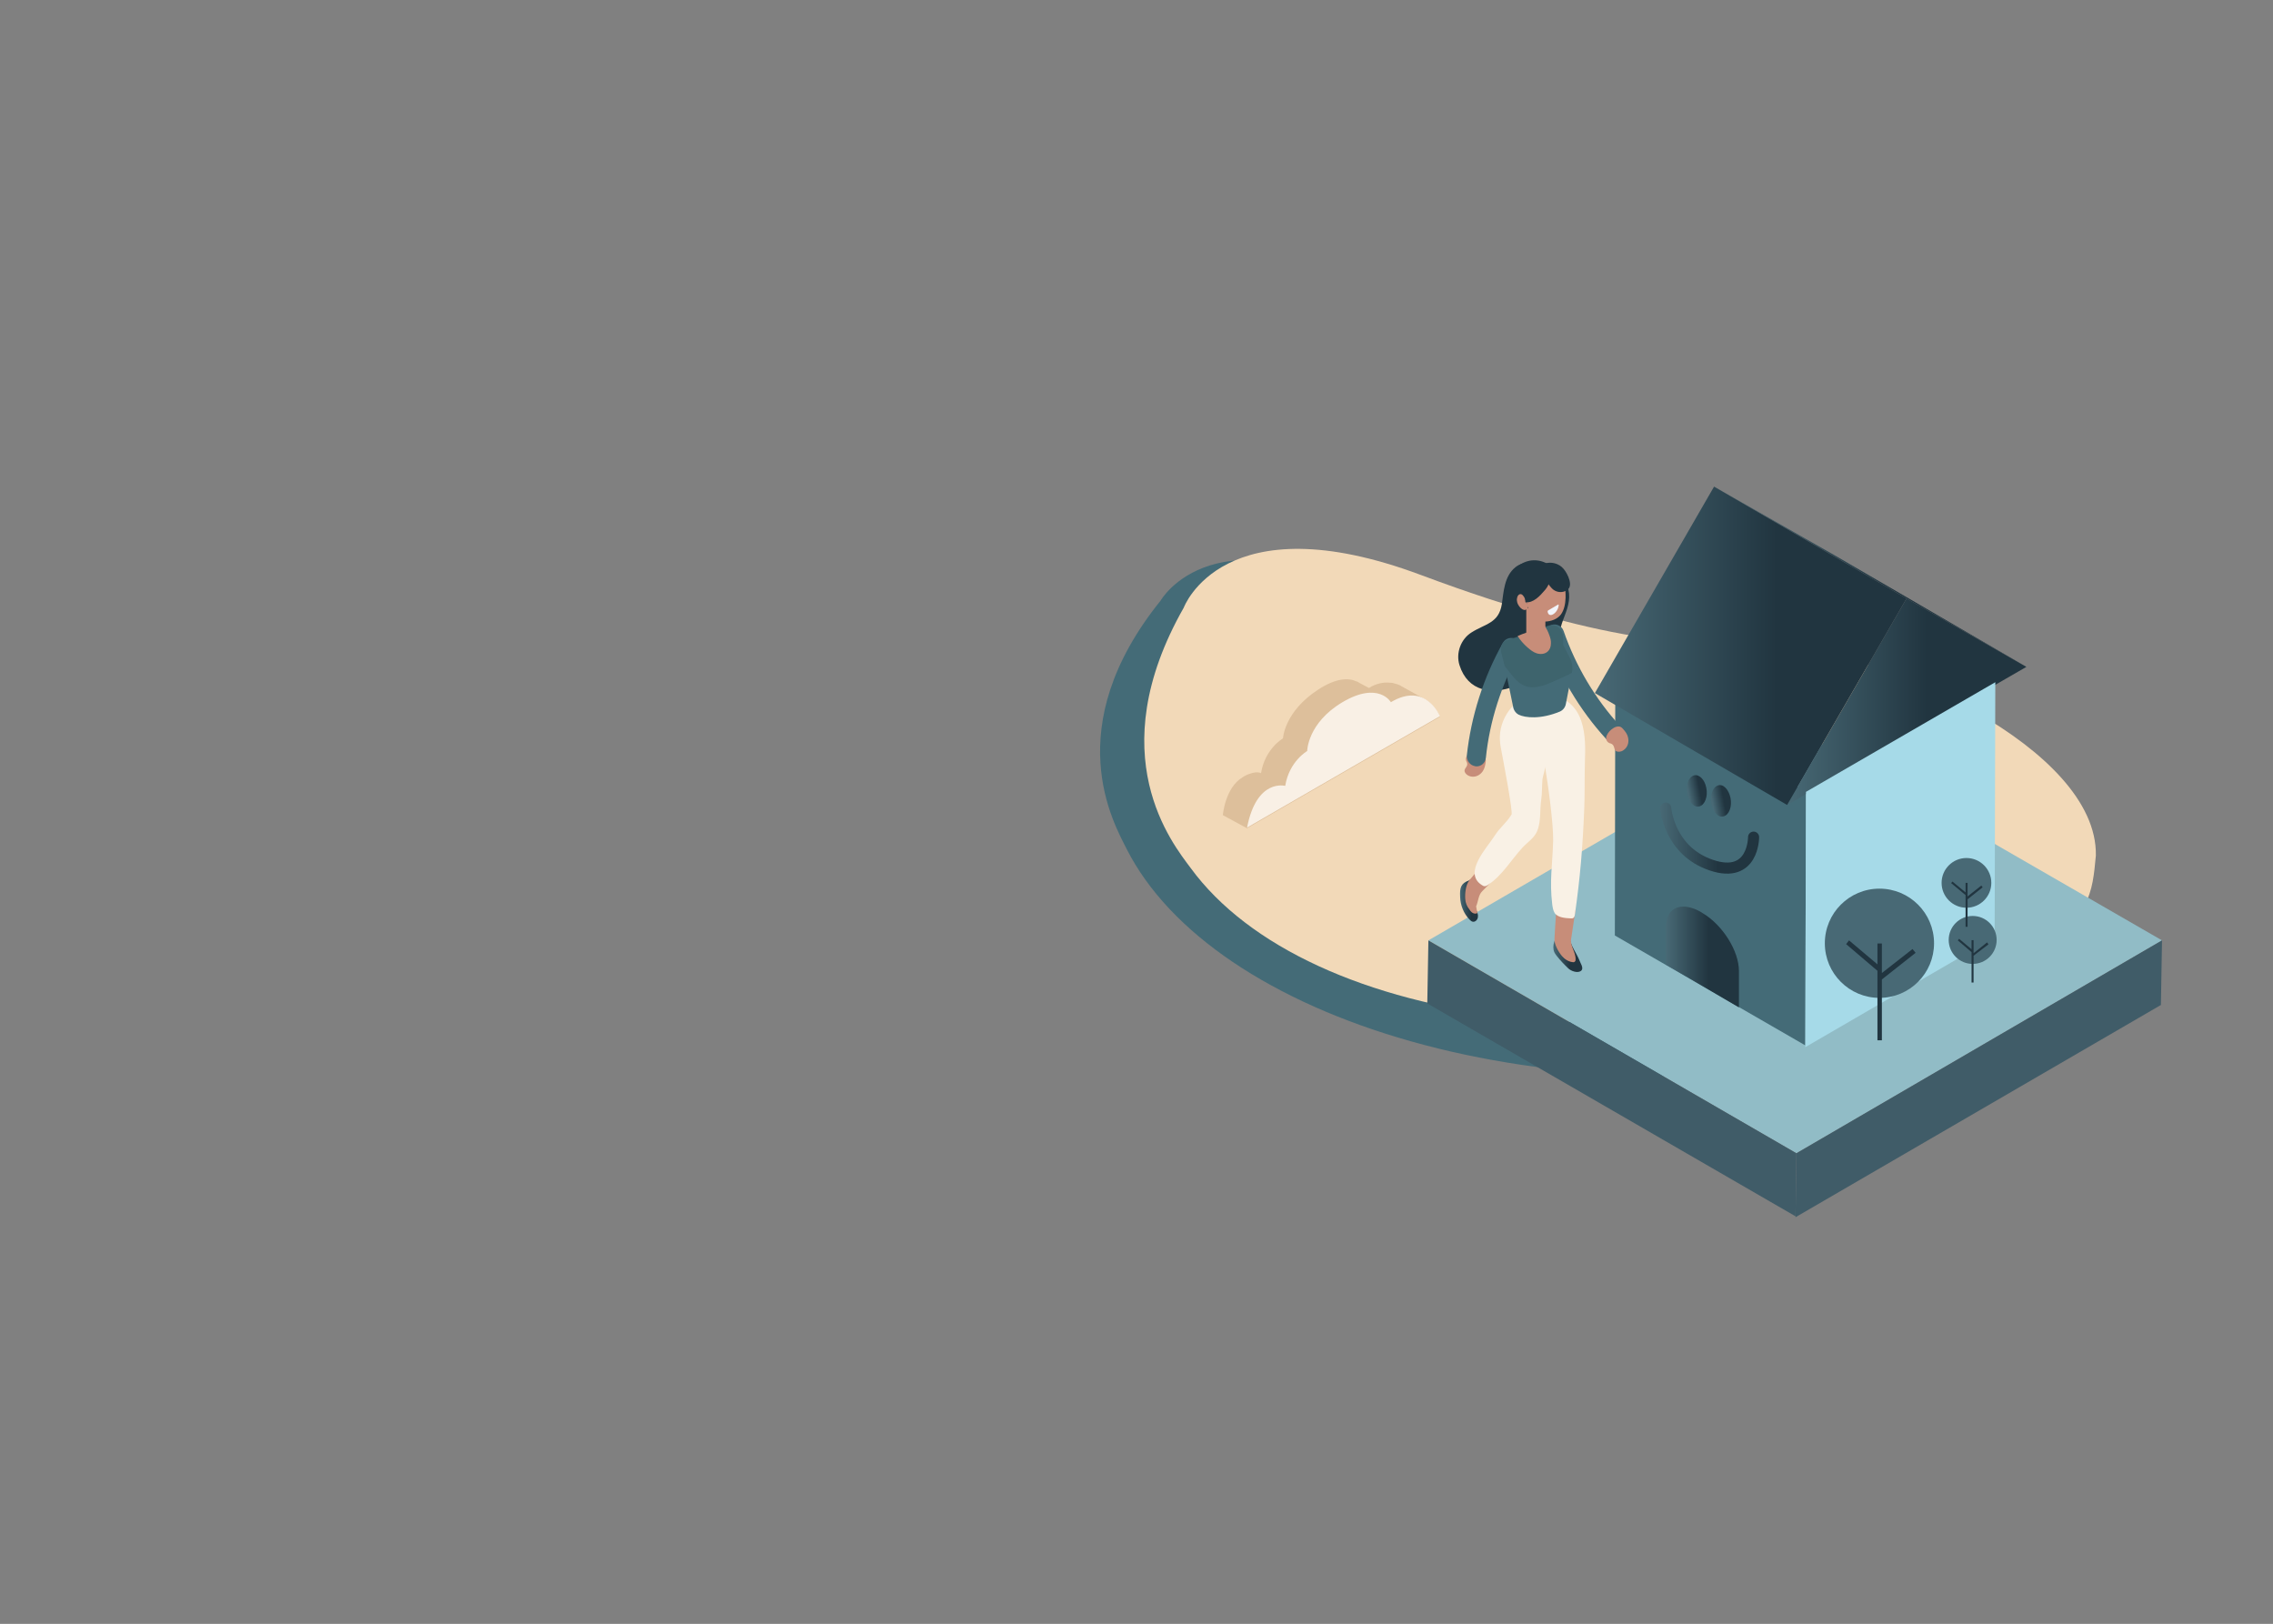 <?xml version="1.0" encoding="utf-8"?>
<!-- Generator: Adobe Illustrator 24.2.1, SVG Export Plug-In . SVG Version: 6.00 Build 0)  -->
<svg version="1.1" id="Layer_1" xmlns="http://www.w3.org/2000/svg" xmlns:xlink="http://www.w3.org/1999/xlink" x="0px" y="0px"
	 viewBox="0 0 1024 731.5" style="enable-background:new 0 0 1024 731.5;" xml:space="preserve">
<rect x="0" y="0" width="1024" height="731.5" fill="#808080" stroke="none"/>
<style type="text/css">
	.st0{fill:#446B77;}
	.st1{fill:#F2D9B8;}
	.st2{fill:url(#SVGID_1_);}
	.st3{fill:none;}
	.st4{fill:#91BCC6;}
	.st5{fill:#405C68;}
	.st6{fill:url(#SVGID_2_);}
	.st7{fill:url(#SVGID_3_);}
	.st8{fill:url(#SVGID_4_);}
	.st9{fill:#A6DAE8;}
	.st10{fill:url(#SVGID_5_);}
	.st11{fill:none;stroke:url(#SVGID_6_);stroke-width:5;stroke-linecap:round;stroke-linejoin:round;stroke-miterlimit:10;}
	.st12{fill:url(#SVGID_7_);}
	.st13{fill:url(#SVGID_8_);}
	.st14{fill:#486975;}
	.st15{fill:#213540;}
	.st16{fill:#DDBF9B;}
	.st17{fill:#F9F0E5;}
	.st18{fill:url(#SVGID_9_);}
	.st19{fill:#C78D79;}
	.st20{fill:#3772CE;}
	.st21{fill:url(#SVGID_10_);}
	.st22{fill:#F9F1E5;}
	.st23{fill:#E2E8F2;}
	.st24{fill:#F2F4FA;}
	.st25{opacity:0.59;}
	.st26{fill:#3A5E66;}
</style>
<path id="XMLID_1_" class="st0" d="M522.9,270.5c0,0,24.3-42.9,103.7,2.6s112.9,48.7,151.9,57.1c39,8.3,125.5,64,117.1,110.2
	c-4.2,15.7-6.8,27.4-33.9,33.9c-168.5,33.1-315.8-16.3-354.1-91.8C501.7,370.8,476.8,327.7,522.9,270.5z"/>
<path id="XMLID_4_" class="st1" d="M533.3,273.7c0,0,17.7-48,106.8-14.7s124.1,31,165.5,33s139.5,44.6,138.6,93.4
	c-1.6,16.8-2.4,29.3-29.1,40.4c-167.3,62.2-326.8,36.2-378.7-34.8C528.4,380.2,495.5,340.2,533.3,273.7z"/>
<g>
	<g>
		
			<linearGradient id="SVGID_1_" gradientUnits="userSpaceOnUse" x1="375.1" y1="4311.505" x2="375.1" y2="4308.505" gradientTransform="matrix(1 0 0 -1 0 3736)">
			<stop  offset="0" style="stop-color:#486975"/>
			<stop  offset="0.584" style="stop-color:#213540"/>
		</linearGradient>
		<path class="st2" d="M375.1-572.5c1.9,0,1.9-3,0-3S373.2-572.5,375.1-572.5L375.1-572.5z"/>
	</g>
</g>
<g>
	<line class="st3" x1="-1226.7" y1="1101.8" x2="-1170.5" y2="1132.5"/>
	<g>
		<line class="st3" x1="-1137.6" y1="1004.5" x2="-1081.4" y2="1035.2"/>
		<line class="st3" x1="-1086.2" y1="923.4" x2="-1030" y2="954.1"/>
		<line class="st3" x1="-857.8" y1="822.3" x2="-915.2" y2="790.8"/>
	</g>
</g>
<g>
	<g>
		<g>
			<polygon class="st4" points="974,423.6 809.3,519.5 643.5,423.6 808.2,328 			"/>
		</g>
		<g>
			<polygon class="st5" points="974,423.6 973.5,452.7 808.9,548.3 809.3,519.5 			"/>
		</g>
		<g>
			<polygon class="st5" points="809.3,519.5 808.9,547.9 643,452 643.5,423.6 			"/>
		</g>
	</g>
</g>
<g>
	<g>
		<g>
			<g>
				<g>
					<polygon class="st0" points="813.6,356.7 813.3,470.9 727.5,421.4 727.7,307.3 					"/>
				</g>
			</g>
		</g>
		<g>
			<g>
				<g>
					<g>
						
							<linearGradient id="SVGID_2_" gradientUnits="userSpaceOnUse" x1="805.133" y1="3419.924" x2="912.893" y2="3419.924" gradientTransform="matrix(1 0 0 -1 0 3736)">
							<stop  offset="0" style="stop-color:#486975"/>
							<stop  offset="0.584" style="stop-color:#213540"/>
						</linearGradient>
						<polygon class="st6" points="858.9,269.6 912.9,300.4 805.1,362.6 						"/>
					</g>
					<g>
						
							<linearGradient id="SVGID_3_" gradientUnits="userSpaceOnUse" x1="772.17" y1="3476.238" x2="912.893" y2="3476.238" gradientTransform="matrix(1 0 0 -1 0 3736)">
							<stop  offset="0" style="stop-color:#486975"/>
							<stop  offset="0.584" style="stop-color:#213540"/>
						</linearGradient>
						<polygon class="st7" points="858.9,269.6 772.2,219.2 826.1,249.9 912.9,300.4 						"/>
					</g>
					<g>
						
							<linearGradient id="SVGID_4_" gradientUnits="userSpaceOnUse" x1="718.467" y1="3445.127" x2="858.886" y2="3445.127" gradientTransform="matrix(1 0 0 -1 0 3736)">
							<stop  offset="0" style="stop-color:#486975"/>
							<stop  offset="0.584" style="stop-color:#213540"/>
						</linearGradient>
						<polygon class="st8" points="805.1,362.6 718.5,312.2 772.2,219.2 858.9,269.6 						"/>
					</g>
				</g>
			</g>
		</g>
		<g>
			<g>
				<polygon class="st9" points="898.9,307.3 898.6,422.2 813.3,471.7 813.6,356.7 				"/>
			</g>
		</g>
		<g>
			
				<linearGradient id="SVGID_5_" gradientUnits="userSpaceOnUse" x1="750.552" y1="2715.034" x2="783.463" y2="2715.034" gradientTransform="matrix(1 1.172 0 -1 0 2247.402)">
				<stop  offset="0" style="stop-color:#486975"/>
				<stop  offset="0.584" style="stop-color:#213540"/>
			</linearGradient>
			<path class="st10" d="M783.4,453.8l-32.9-19.3v-17c0-8.8,7.1-11.7,15.9-6.6l0.6,0.4c9,5.3,16.4,17,16.4,26.1V453.8z"/>
		</g>
		<g>
			
				<linearGradient id="SVGID_6_" gradientUnits="userSpaceOnUse" x1="747.915" y1="3198.937" x2="792.521" y2="3198.937" gradientTransform="matrix(1 0.338 0 -1 0 3318.684)">
				<stop  offset="0" style="stop-color:#486975"/>
				<stop  offset="0.584" style="stop-color:#213540"/>
			</linearGradient>
			<path class="st11" d="M750.4,364c0,0,1.4,19.2,20.5,25.7c19.2,6.5,19.1-12.6,19.1-12.6"/>
		</g>
	</g>
	<g>
		
			<linearGradient id="SVGID_7_" gradientUnits="userSpaceOnUse" x1="1593.737" y1="2544.758" x2="1604.997" y2="2544.758" gradientTransform="matrix(0.767 -0.233 -0.233 -1.233 131.438 3867.438)">
			<stop  offset="0" style="stop-color:#486975"/>
			<stop  offset="0.584" style="stop-color:#213540"/>
		</linearGradient>
		<path class="st12" d="M768.7,354.9c0.8,3.8-0.6,7.6-3,8.3c-2.4,0.8-4.9-1.8-5.6-5.6c-0.8-3.8,0.6-7.6,3-8.3
			C765.4,348.6,768,351.1,768.7,354.9z"/>
	</g>
	<g>
		
			<linearGradient id="SVGID_8_" gradientUnits="userSpaceOnUse" x1="1606.075" y1="2538.767" x2="1617.334" y2="2538.767" gradientTransform="matrix(0.767 -0.233 -0.233 -1.233 131.438 3867.438)">
			<stop  offset="0" style="stop-color:#486975"/>
			<stop  offset="0.584" style="stop-color:#213540"/>
		</linearGradient>
		<path class="st13" d="M779.6,359.4c0.8,3.8-0.6,7.6-3,8.3c-2.4,0.8-4.9-1.8-5.6-5.6c-0.8-3.8,0.6-7.6,3-8.3
			C776.3,353,778.8,355.6,779.6,359.4z"/>
	</g>
</g>
<g>
	<g>
		<circle class="st14" cx="888.7" cy="423.4" r="10.8"/>
		<polygon class="st15" points="895.8,425.4 895.2,424.5 889.1,429.4 889.1,428.3 889.1,428.3 889.1,428.3 889.1,423.5 888.2,423.5 
			888.2,427.6 882.6,422.9 882,423.6 888.2,428.9 888.2,442.6 889.1,442.6 889.1,430.5 889.1,430.5 		"/>
	</g>
</g>
<path class="st16" d="M641.1,314.5L641.1,314.5l-9.6-5.3c-0.4-0.3-0.8-0.5-1.3-0.7l0,0l-0.3-0.1c0,0-0.6-0.3-1.6-0.5
	c-0.8-0.3-1.7-0.4-2.6-0.4c-2.4-0.2-5.6,0.3-9,2.4l-4.3-2.3c-0.4-0.2-0.7-0.5-1.1-0.6l-0.3-0.1l0,0c-3.3-1.5-8.8-1.7-17.1,3.7
	c-15.4,10-15.9,22-15.9,22s-8.1,4.6-9.9,15.7c0,0-1.5-1-4.9,0.2c-1.1,0.3-2.3,0.9-3.5,1.7l0,0c-7.8,4.7-8.8,17-8.8,17l10.9,5.9
	l86.9-50.2C648.7,322.7,646.4,317,641.1,314.5z"/>
<path class="st17" d="M561.8,372.8l86.9-50.2c0,0-6.3-15.7-22.1-6.3c0,0-5.5-9.6-21.8,0c-15.8,9.4-15.9,22-15.9,22
	s-8.1,4.6-9.9,15.7C579.1,354.1,566.2,350.3,561.8,372.8z"/>
<g>
	<circle class="st14" cx="846.7" cy="424.9" r="24.6"/>
	<polygon class="st15" points="863,429.2 861.6,427.5 847.8,438.3 847.8,436.1 847.8,436.1 847.8,436.1 847.8,425 845.8,425 
		845.8,434.4 833,423.6 831.7,425.3 845.8,437.3 845.8,468.6 847.8,468.6 847.8,441.2 847.8,441.2 	"/>
</g>
<g>
	<circle class="st14" cx="885.9" cy="397.7" r="11.2"/>
	<polygon class="st15" points="893.2,399.7 892.6,398.9 886.4,403.8 886.4,402.8 886.4,402.7 886.4,402.7 886.4,397.7 885.5,397.7 
		885.5,402 879.6,397.1 879,397.8 885.5,403.2 885.5,417.5 886.4,417.5 886.4,405.1 886.4,405.1 	"/>
</g>
<g>
	<g>
		<g>
			<g>
				<g>
					<g>
						<g>
							<g>
								<g>
									<g>
										<path class="st15" d="M706.5,272.3c0.5-2.2,0.6-4.4,0.1-6.6c-1.1-4.2-4.5-7.4-8.2-9.5c-4.9-2.8-11.5-4.2-15.8-0.6
											c-4.9,4-5.2,10.9-6,16.5c-1.4,8.7-7.4,8.8-13.7,12.8c-4.8,3-7.1,9.3-5.4,14.7c7.6,24,43.6,5.9,45.1-13.4
											C702.9,280.7,705.4,277.4,706.5,272.3z"/>
									</g>
								</g>
							</g>
						</g>
					</g>
				</g>
			</g>
		</g>
		<g>
			<g>
				<g>
					<g>
						<g>
							<g>
								<g>
									<g>
										<path class="st15" d="M681.2,264.1l-0.4,2.1c0.1-0.1,0.1-0.1,0.1-0.2C681,265.4,681.1,264.8,681.2,264.1z"/>
									</g>
								</g>
							</g>
						</g>
					</g>
				</g>
			</g>
		</g>
	</g>
	<g>
		<g>
			<g>
				<g>
					<g>
						<g>
							<g>
								<g>
									
										<linearGradient id="SVGID_9_" gradientUnits="userSpaceOnUse" x1="699.744" y1="302.596" x2="712.836" y2="302.596" gradientTransform="matrix(1 0 0 -1 0 732)">
										<stop  offset="0" style="stop-color:#486975"/>
										<stop  offset="0.584" style="stop-color:#213540"/>
									</linearGradient>
									<path class="st18" d="M709.2,428c0.4,0.8,0.8,1.5,1.2,2.2c0.4,0.8,0.8,1.5,1.1,2.3c0.4,1.2,2,3.4,1,4.6
										c-1.5,1.6-4.8,0.3-6-0.9c-1.8-1.7-3.5-3.5-5.1-5.5c-0.7-0.9-1.3-1.7-1.5-2.8c-0.6-3.2,1.3-7.8,5.2-6.7
										c1.4,0.4,2,1.4,2.4,2.7C707.8,425.4,708.5,426.7,709.2,428z"/>
								</g>
							</g>
						</g>
					</g>
				</g>
			</g>
		</g>
	</g>
	<g>
		<g>
			<g>
				<g>
					<g>
						<g>
							<g>
								<g>
									<path class="st19" d="M707.8,423l2-13.2c-2.7-1.3-5.6-1.4-8.6-1.3c-0.4,5.3-0.9,14.2-0.9,14.3c-0.2,2.6,1.8,6,3.4,7.9
										c1.2,1.4,2.9,2.5,4.8,2.7c0.4,0.1,0.9,0,1.1-0.4c0.2-0.2,0.2-0.5,0.2-0.7C710,429,707.3,426.1,707.8,423z"/>
								</g>
							</g>
						</g>
					</g>
				</g>
			</g>
		</g>
	</g>
	<g>
		<g>
			<g>
				<g>
					<g>
						<g>
							<path class="st20" d="M664.5,398.6c-0.2,0.1-0.3,0.1-0.5,0.2l0.9-0.9c-0.1,0.2-0.2,0.4-0.3,0.5c-0.1,0.1-0.1,0.1-0.1,0.1
								C664.6,398.5,664.6,398.6,664.5,398.6L664.5,398.6z"/>
						</g>
					</g>
				</g>
			</g>
		</g>
	</g>
	<g>
		<g>
			<g>
				<g>
					<g>
						<g>
							
								<linearGradient id="SVGID_10_" gradientUnits="userSpaceOnUse" x1="657.763" y1="326.421" x2="666.534" y2="326.421" gradientTransform="matrix(1 0 0 -1 0 732)">
								<stop  offset="0" style="stop-color:#486975"/>
								<stop  offset="0.584" style="stop-color:#213540"/>
							</linearGradient>
							<path class="st21" d="M665.9,400.4c-1.1,2.8-2.1,6.5-0.9,9.4c0.5,1.1,1,2.2,0.8,3.3c-0.1,1.2-1.2,2.3-2.3,2.1
								c-0.6-0.1-1.1-0.6-1.5-1c-2.6-2.7-4.1-6.4-4.2-10.2c-0.2-4.1,0.3-6.1,4-7.4c0.2-0.2,0.5-0.4,0.8-0.6l-0.5,0.5
								c0.2-0.1,0.3-0.2,0.5-0.3c0.2-0.1,0.4-0.3,0.5-0.4c0.7-0.2,1.4-0.3,2-0.1c0.5,0.2,0.9,0.4,1.2,0.8
								C666.9,397.8,666.3,399.2,665.9,400.4z"/>
						</g>
					</g>
				</g>
			</g>
		</g>
	</g>
	<g>
		<g>
			<g>
				<g>
					<g>
						<g>
							<path class="st19" d="M666.6,397.4l-2.4,0.3C665,397.2,665.8,397.2,666.6,397.4z"/>
						</g>
					</g>
				</g>
			</g>
		</g>
	</g>
	<g>
		<g>
			<g>
				<g>
					<g>
						<g>
							<path class="st19" d="M666.7,397.4C666.7,397.4,666.6,397.4,666.7,397.4L666.7,397.4L666.7,397.4z"/>
						</g>
					</g>
				</g>
			</g>
		</g>
	</g>
	<g>
		<g>
			<g>
				<g>
					<g>
						<g>
							<path class="st19" d="M672.9,396.2c-2.3-1.6-4.3-3.4-6-5.6c-2.6,3.1-5,6-5,6c-1.6,2-2,5.9-1.8,8.4c0.1,1.7,0.8,3.4,1.9,4.7
								c0.2,0.3,0.3,0.5,0.5,0.7c0.6,0.8,1.6,1.3,2.5,1.1c0.2-0.1,0.4-0.1,0.6-0.2c-0.2-0.9-0.4-1.7-0.5-2.5c0-0.2-0.1-0.3-0.1-0.5
								c1-2.3,1-5.2,2.8-6.9L672.9,396.2z"/>
						</g>
					</g>
				</g>
			</g>
		</g>
	</g>
	<g>
		<g>
			<g>
				<g>
					<g>
						<g>
							<path class="st19" d="M699.3,415.9L699.3,415.9L699.3,415.9C699.4,415.9,699.4,415.9,699.3,415.9z"/>
						</g>
					</g>
				</g>
			</g>
		</g>
	</g>
	<g>
		<g>
			<g>
				<g>
					<g>
						<g>
							<path class="st22" d="M711.6,322.8c-3.3-7.4-10.4-10.6-18.7-10.2c-9.3,0.6-16.8,9.3-17.2,19c-0.1,2,0.2,4.1,0.6,6.1
								c0.5,2.7,5.6,29.1,4.6,29.3c-2.5,4-5,5.5-7.5,9.4c-3.4,5.4-14.5,16.8-5.8,22.3c0.4,0.3,0.8,0.5,1.3,0.5c0.6,0,1-0.3,1.5-0.6
								c6.4-4.3,10.3-11.1,15.4-16.7c2.7-2.9,5.9-4.6,7.1-8.6c1.3-4.1,0.8-8.6,1.4-12.8c0.5-3.2,0.3-6.4,0.6-9.6
								c0.2-1.5,1.4-4.5,1.1-5.8c1.3,7.4,3.9,26.3,3.7,33.7c-0.3,10.9-1.7,17.9-0.4,28.7c0.2,1.3,0.4,2.7,1.1,3.8
								c1.4,2.1,5,2.3,7.4,2.4c0.4,0,0.8,0,1.1-0.3c0.4-0.3,0.5-0.9,0.6-1.4c2.4-16.9,3.5-30.3,4.2-47.4c0.3-7,0.1-14,0.3-21
								c0.2-6.2,0.4-12.7-1.6-18.7C712.2,324.2,711.9,323.5,711.6,322.8z M712.1,325.4L712.1,325.4L712.1,325.4L712.1,325.4z"/>
						</g>
					</g>
				</g>
			</g>
		</g>
	</g>
	<g>
		<g>
			<g>
				<g>
					<g>
						<g>
							<g>
								<g>
									<g>
										<g>
											<g>
												<g>
													<g>
														<g>
															<g>
																<g>
																	<g>
																		<g>
																			<g>
																				<g>
																					<path class="st0" d="M729.4,333.4c0.1-0.1,0.2-0.2,0.2-0.2c1.7-1.6,1.8-4.4,0.3-6.1
																						c-11.2-12.2-20-27-25.5-42.9c-0.8-2.3-3.2-3.4-5.5-2.7c-2.2,0.8-3.4,3.3-2.6,5.5c5.9,16.9,15.3,32.8,27.3,45.9
																						C725.1,334.6,727.6,334.8,729.4,333.4z"/>
																				</g>
																			</g>
																		</g>
																	</g>
																</g>
															</g>
														</g>
													</g>
												</g>
											</g>
										</g>
									</g>
								</g>
							</g>
						</g>
					</g>
				</g>
			</g>
		</g>
	</g>
	<g>
		<g>
			<g>
				<g>
					<g>
						<g>
							<g>
								<g>
									<g>
										<g>
											<g>
												<g>
													<g>
														<g>
															<g>
																<g>
																	<g>
																		<g>
																			<g>
																				<path class="st15" d="M678.1,265.2c1.2-4.4,3.9-8.9,6.6-10.8c9.6-6.3,21.5,3.2,18.5,14.2
																					c-2.8,10.2-20.9,16.2-25.3,3.9C677.2,270.5,677.3,267.9,678.1,265.2z"/>
																			</g>
																		</g>
																	</g>
																</g>
															</g>
														</g>
													</g>
												</g>
											</g>
										</g>
									</g>
								</g>
							</g>
						</g>
					</g>
				</g>
			</g>
		</g>
	</g>
	<g>
		<g>
			<g>
				<g>
					<g>
						<g>
							<g>
								<g>
									<g>
										<g>
											<g>
												<g>
													<g>
														<g>
															<g>
																<g>
																	<g>
																		<g>
																			<g>
																				<path class="st20" d="M696.2,273.9C696.1,273.9,696.1,274,696.2,273.9c-0.1-0.1-0.1-0.1-0.1-0.2
																					C696.1,273.8,696.1,273.9,696.2,273.9z"/>
																			</g>
																		</g>
																	</g>
																</g>
															</g>
														</g>
													</g>
												</g>
											</g>
										</g>
									</g>
								</g>
							</g>
						</g>
					</g>
				</g>
			</g>
		</g>
	</g>
	<g>
		<g>
			<g>
				<g>
					<g>
						<g>
							<g>
								<g>
									<g>
										<g>
											<g>
												<g>
													<g>
														<g>
															<g>
																<g>
																	<g>
																		<g>
																			<g>
																				<path class="st23" d="M710.7,300.8l-0.1,0.2c0.1,0,0.1,0,0.1,0C710.7,300.9,710.7,300.8,710.7,300.8z"/>
																			</g>
																		</g>
																	</g>
																</g>
															</g>
														</g>
													</g>
												</g>
											</g>
										</g>
									</g>
								</g>
							</g>
						</g>
					</g>
				</g>
			</g>
		</g>
	</g>
	<g>
		<g>
			<g>
				<g>
					<g>
						<g>
							<g>
								<g>
									<g>
										<g>
											<g>
												<g>
													<g>
														<g>
															<g>
																<g>
																	<g>
																		<g>
																			<g>
																				<rect x="687.6" y="273.9" class="st19" width="8.5" height="11.6"/>
																			</g>
																		</g>
																	</g>
																</g>
															</g>
														</g>
													</g>
												</g>
											</g>
										</g>
									</g>
								</g>
							</g>
						</g>
					</g>
				</g>
			</g>
		</g>
	</g>
	<g>
		<g>
			<g>
				<g>
					<g>
						<g>
							<g>
								<g>
									<g>
										<g>
											<g>
												<g>
													<g>
														<g>
															<g>
																<g>
																	<g>
																		<g>
																			<g>
																				<polygon class="st19" points="688.6,276.5 696.1,283.6 696.1,283.5 696.1,278 																				"/>
																			</g>
																		</g>
																	</g>
																</g>
															</g>
														</g>
													</g>
												</g>
											</g>
										</g>
									</g>
								</g>
							</g>
						</g>
					</g>
				</g>
			</g>
		</g>
	</g>
	<g>
		<g>
			<g>
				<g>
					<g>
						<g>
							<g>
								<g>
									<g>
										<g>
											<g>
												<g>
													<g>
														<g>
															<g>
																<g>
																	<g>
																		<g>
																			<g>
																				<path class="st20" d="M688.3,269C688.2,269,688.2,269.1,688.3,269c-0.1-0.1-0.1-0.1-0.1-0.2
																					C688.2,268.9,688.2,269,688.3,269z"/>
																			</g>
																		</g>
																	</g>
																</g>
															</g>
														</g>
													</g>
												</g>
											</g>
										</g>
									</g>
								</g>
							</g>
						</g>
					</g>
				</g>
			</g>
		</g>
	</g>
	<g>
		<g>
			<g>
				<g>
					<g>
						<g>
							<g>
								<g>
									<g>
										<g>
											<g>
												<g>
													<g>
														<g>
															<g>
																<g>
																	<g>
																		<g>
																			<g>
																				<path class="st19" d="M687.5,270.2c1.2-6,5-12.4,11.5-13.4c0.6-0.1,0.7-0.7,0.5-1.1c0.1-0.3,0.1-0.7-0.1-0.9
																					c0.1,0,0.1,0,0.2,0c1.2-0.2,2.6-0.2,3.7,0.5c0.8,0.4,1.3,1.3,1.5,2.1c0.1,0.3,0.1,0.7,0.1,1
																					c0.1,2.5,0.2,5,0.3,7.5c0.1,1.1,0.1,2.2,0.1,3.4c-0.1,2.7-0.6,5.4-2.1,7.5c-1.7,2.2-4.5,3.1-7.1,3.2
																					c-1.4,0.1-2.9-1-4.2-1.8c-2.4-1.5-3.5-3.9-4.2-6.9c-0.1-0.2-0.1-0.4-0.1-0.6
																					C687.4,270.4,687.5,270.3,687.5,270.2z"/>
																			</g>
																		</g>
																	</g>
																</g>
															</g>
														</g>
													</g>
												</g>
											</g>
										</g>
									</g>
								</g>
							</g>
						</g>
					</g>
				</g>
			</g>
		</g>
	</g>
	<g>
		<g>
			<g>
				<g>
					<g>
						<g>
							<g>
								<g>
									<g>
										<g>
											<g>
												<g>
													<g>
														<g>
															<g>
																<g>
																	<g>
																		<g>
																			<g>
																				<g>
																					<path class="st19" d="M689,272.2c-0.2,0.2-0.4,0.2-0.6,0.1c0-0.1,0-0.2-0.1-0.2L689,272.2z"/>
																				</g>
																			</g>
																		</g>
																	</g>
																</g>
															</g>
														</g>
													</g>
												</g>
											</g>
										</g>
									</g>
								</g>
							</g>
						</g>
					</g>
				</g>
			</g>
		</g>
		<g>
			<g>
				<g>
					<g>
						<g>
							<g>
								<g>
									<g>
										<g>
											<g>
												<g>
													<g>
														<g>
															<g>
																<g>
																	<g>
																		<g>
																			<g>
																				<g>
																					<path class="st19" d="M684.6,267.7c1-0.4,1.9,0.8,2.4,2c0.2,0.6,0.4,1.3,0.7,1.9c0.2,0.3,0.5,0.6,0.7,0.7
																						c0.3,1-0.3,2.2-1.1,2.4c-0.8,0.3-1.7-0.3-2.4-1c-0.7-0.8-1.4-1.8-1.5-3C683.2,269.5,683.7,268,684.6,267.7z"/>
																				</g>
																			</g>
																		</g>
																	</g>
																</g>
															</g>
														</g>
													</g>
												</g>
											</g>
										</g>
									</g>
								</g>
							</g>
						</g>
					</g>
				</g>
			</g>
		</g>
	</g>
	<g>
		<g>
			<g>
				<g>
					<g>
						<g>
							<g>
								<g>
									<g>
										<g>
											<g>
												<g>
													<g>
														<g>
															<g>
																<g>
																	<g>
																		<g>
																			<g>
																				<g>
																					<path class="st19" d="M660.8,343.3L660.8,343.3c-0.9-1.4-0.3-3.1,1.4-3.7c1.4-0.5,3-0.5,4.5,0
																						c1,0.3,2,0.9,2.4,1.8c0.3,0.7,0.3,1.3,0.2,2c-0.2,1.4-0.5,2.8-1.3,4c-1.1,1.6-3,2.8-5.3,2.4
																						c-1-0.2-1.9-0.7-2.5-1.5C658.7,346.1,661.8,345.7,660.8,343.3z"/>
																				</g>
																			</g>
																		</g>
																	</g>
																</g>
															</g>
														</g>
													</g>
												</g>
											</g>
										</g>
									</g>
								</g>
							</g>
						</g>
					</g>
				</g>
			</g>
		</g>
	</g>
	<g>
		<g>
			<g>
				<g>
					<g>
						<g>
							<g>
								<g>
									<g>
										<g>
											<g>
												<g>
													<g>
														<g>
															<g>
																<g>
																	<g>
																		<g>
																			<g>
																				<path class="st15" d="M694.3,256.3c0.8,3,2.4,6.1,4.7,8.6c1.8,2,4.8,2.4,7,0.9c0.3-0.3,0.6-0.5,0.8-0.8
																					c1.7-2.5-1.3-8-3.2-9.6c-2.5-2.1-6-2.5-8.8-1.1c-0.4,0.2-0.8,0.5-1.2,0.7C693.9,255.4,694.1,255.8,694.3,256.3z
																					"/>
																			</g>
																		</g>
																	</g>
																</g>
															</g>
														</g>
													</g>
												</g>
											</g>
										</g>
									</g>
								</g>
							</g>
						</g>
					</g>
				</g>
			</g>
		</g>
	</g>
	<g>
		<g>
			<g>
				<g>
					<g>
						<g>
							<g>
								<g>
									<g>
										<g>
											<g>
												<g>
													<g>
														<g>
															<g>
																<g>
																	<g>
																		<g>
																			<g>
																				<path class="st19" d="M725.6,334.9L725.6,334.9c-1.6-0.3-2.5-1.9-1.8-3.5c0.6-1.4,1.7-2.6,3-3.4
																					c0.9-0.6,2-0.9,2.9-0.7c0.7,0.2,1.2,0.7,1.6,1.2c0.9,1,1.8,2.2,2.1,3.5c0.5,1.9,0.2,4.2-1.7,5.7
																					c-0.8,0.7-1.8,1-2.7,0.9C726.4,338.4,728.1,335.8,725.6,334.9z"/>
																			</g>
																		</g>
																	</g>
																</g>
															</g>
														</g>
													</g>
												</g>
											</g>
										</g>
									</g>
								</g>
							</g>
						</g>
					</g>
				</g>
			</g>
		</g>
	</g>
	<g>
		<g>
			<g>
				<g>
					<g>
						<g>
							<g>
								<g>
									<g>
										<g>
											<g>
												<g>
													<g>
														<g>
															<g>
																<g>
																	<g>
																		<g>
																			<g>
																				<path class="st15" d="M698.2,255.3c1.1,3.5,0.3,7.6-2.1,10.4s-5.3,6-8.9,5.6c-0.8-6.6,4.7-14.8,11.3-14.2
																					L698.2,255.3z"/>
																			</g>
																		</g>
																	</g>
																</g>
															</g>
														</g>
													</g>
												</g>
											</g>
										</g>
									</g>
								</g>
							</g>
						</g>
					</g>
				</g>
			</g>
		</g>
	</g>
	<g>
		<g>
			<g>
				<g>
					<g>
						<g>
							<path class="st24" d="M697.4,275c-0.1,0.1-0.1,0.2-0.2,0.3c0.1,1.6,1.2,2.2,2.5,1.4c1.4-0.8,2.5-2.7,2.5-4.3
								c-0.1-0.1-0.1-0.1-0.2-0.1L697.4,275z"/>
						</g>
					</g>
				</g>
			</g>
		</g>
	</g>
</g>
<g>
	<g>
		<g>
			<g>
				<g>
					<g>
						<g>
							<g>
								<g>
									<g>
										<g>
											<g>
												<g>
													<g>
														<g>
															<g>
																<g>
																	<g>
																		<g>
																			<g>
																				<path class="st0" d="M664.4,345.1c0.1,0,0.2,0.1,0.3,0.1c2.4,0.3,4.5-1.5,4.7-3.9c1.7-16.5,7-33,15.2-47.5
																					c1.2-2.1,0.5-4.8-1.6-5.9s-4.7-0.5-5.9,1.6c-8.8,15.6-14.4,33.2-16.3,50.9C660.7,342.6,662.2,344.7,664.4,345.1
																					z"/>
																			</g>
																		</g>
																	</g>
																</g>
															</g>
														</g>
													</g>
												</g>
											</g>
										</g>
									</g>
								</g>
							</g>
						</g>
					</g>
				</g>
			</g>
		</g>
	</g>
</g>
<g>
	<g>
		<g>
			<g>
				<g>
					<g>
						<g>
							<g>
								<g>
									<g>
										<g>
											<g>
												<g>
													<g>
														<g>
															<g>
																<g>
																	<g>
																		<g>
																			<g>
																				<path class="st0" d="M676.3,293.9l1.6,6.2l3.9,18.9c0.4,1.3,1.2,2.3,2.3,2.9c3,1.5,10.1,2.2,18.7-1.4
																					c1.3-0.6,2.3-1.8,2.6-3.3l2.7-13.9l0.1-0.3c0.4-2.2,0.1-4.4-0.9-6.3l-3.1-6v-3.2c0-3.8-3.3-6.6-6.7-5.5
																					l-1.2,0.4l-1.9,0.7l-8.2,2.9l-2.4,0.9l-4.7,1.6C676.9,288.8,675.7,291.4,676.3,293.9z"/>
																			</g>
																		</g>
																	</g>
																</g>
															</g>
														</g>
													</g>
												</g>
											</g>
										</g>
									</g>
								</g>
							</g>
						</g>
					</g>
				</g>
			</g>
		</g>
	</g>
	<g class="st25">
		<g>
			<g>
				<g>
					<g>
						<g>
							<g>
								<g>
									<g>
										<g>
											<g>
												<g>
													<g>
														<g>
															<g>
																<g>
																	<g>
																		<g>
																			<g>
																				<path class="st26" d="M676.3,293.9l1.6,6.2c0.8,1,1.6,2,2.5,3.1c1.7,2.2,3.5,4.4,6,5.5c4,1.9,8.6,0.4,12.7-1.4
																					c2.5-1.1,5-2.2,7.5-3.4c0.5-0.3,1-0.5,1.5-0.8l0.1-0.3c0.4-2.2,0.1-4.4-0.9-6.3l-3.1-6v-3.2
																					c0-3.8-3.3-6.6-6.7-5.5l-1.2,0.4l-1.9,0.7l-8.2,2.9l-2.4,0.9l-4.7,1.6C676.9,288.8,675.7,291.4,676.3,293.9z"/>
																			</g>
																		</g>
																	</g>
																</g>
															</g>
														</g>
													</g>
												</g>
											</g>
										</g>
									</g>
								</g>
							</g>
						</g>
					</g>
				</g>
			</g>
		</g>
	</g>
	<g>
		<g>
			<g>
				<g>
					<g>
						<g>
							<g>
								<g>
									<g>
										<g>
											<g>
												<g>
													<g>
														<g>
															<g>
																<g>
																	<g>
																		<g>
																			<g>
																				<path class="st19" d="M683.7,286.5c1.2,1.9,2.7,3.6,4.4,5.1c1.3,1.1,2.6,2.2,4.2,2.7c1.6,0.5,3.5,0.4,4.8-0.7
																					c1.1-0.9,1.6-2.3,1.6-3.7c0.1-1.4-0.3-2.7-0.8-4c-0.5-1.4-1.1-2.6-1.9-3.9l-1.9,0.7l-8.2,2.9L683.7,286.5z"/>
																			</g>
																		</g>
																	</g>
																</g>
															</g>
														</g>
													</g>
												</g>
											</g>
										</g>
									</g>
								</g>
							</g>
						</g>
					</g>
				</g>
			</g>
		</g>
	</g>
</g>
</svg>
